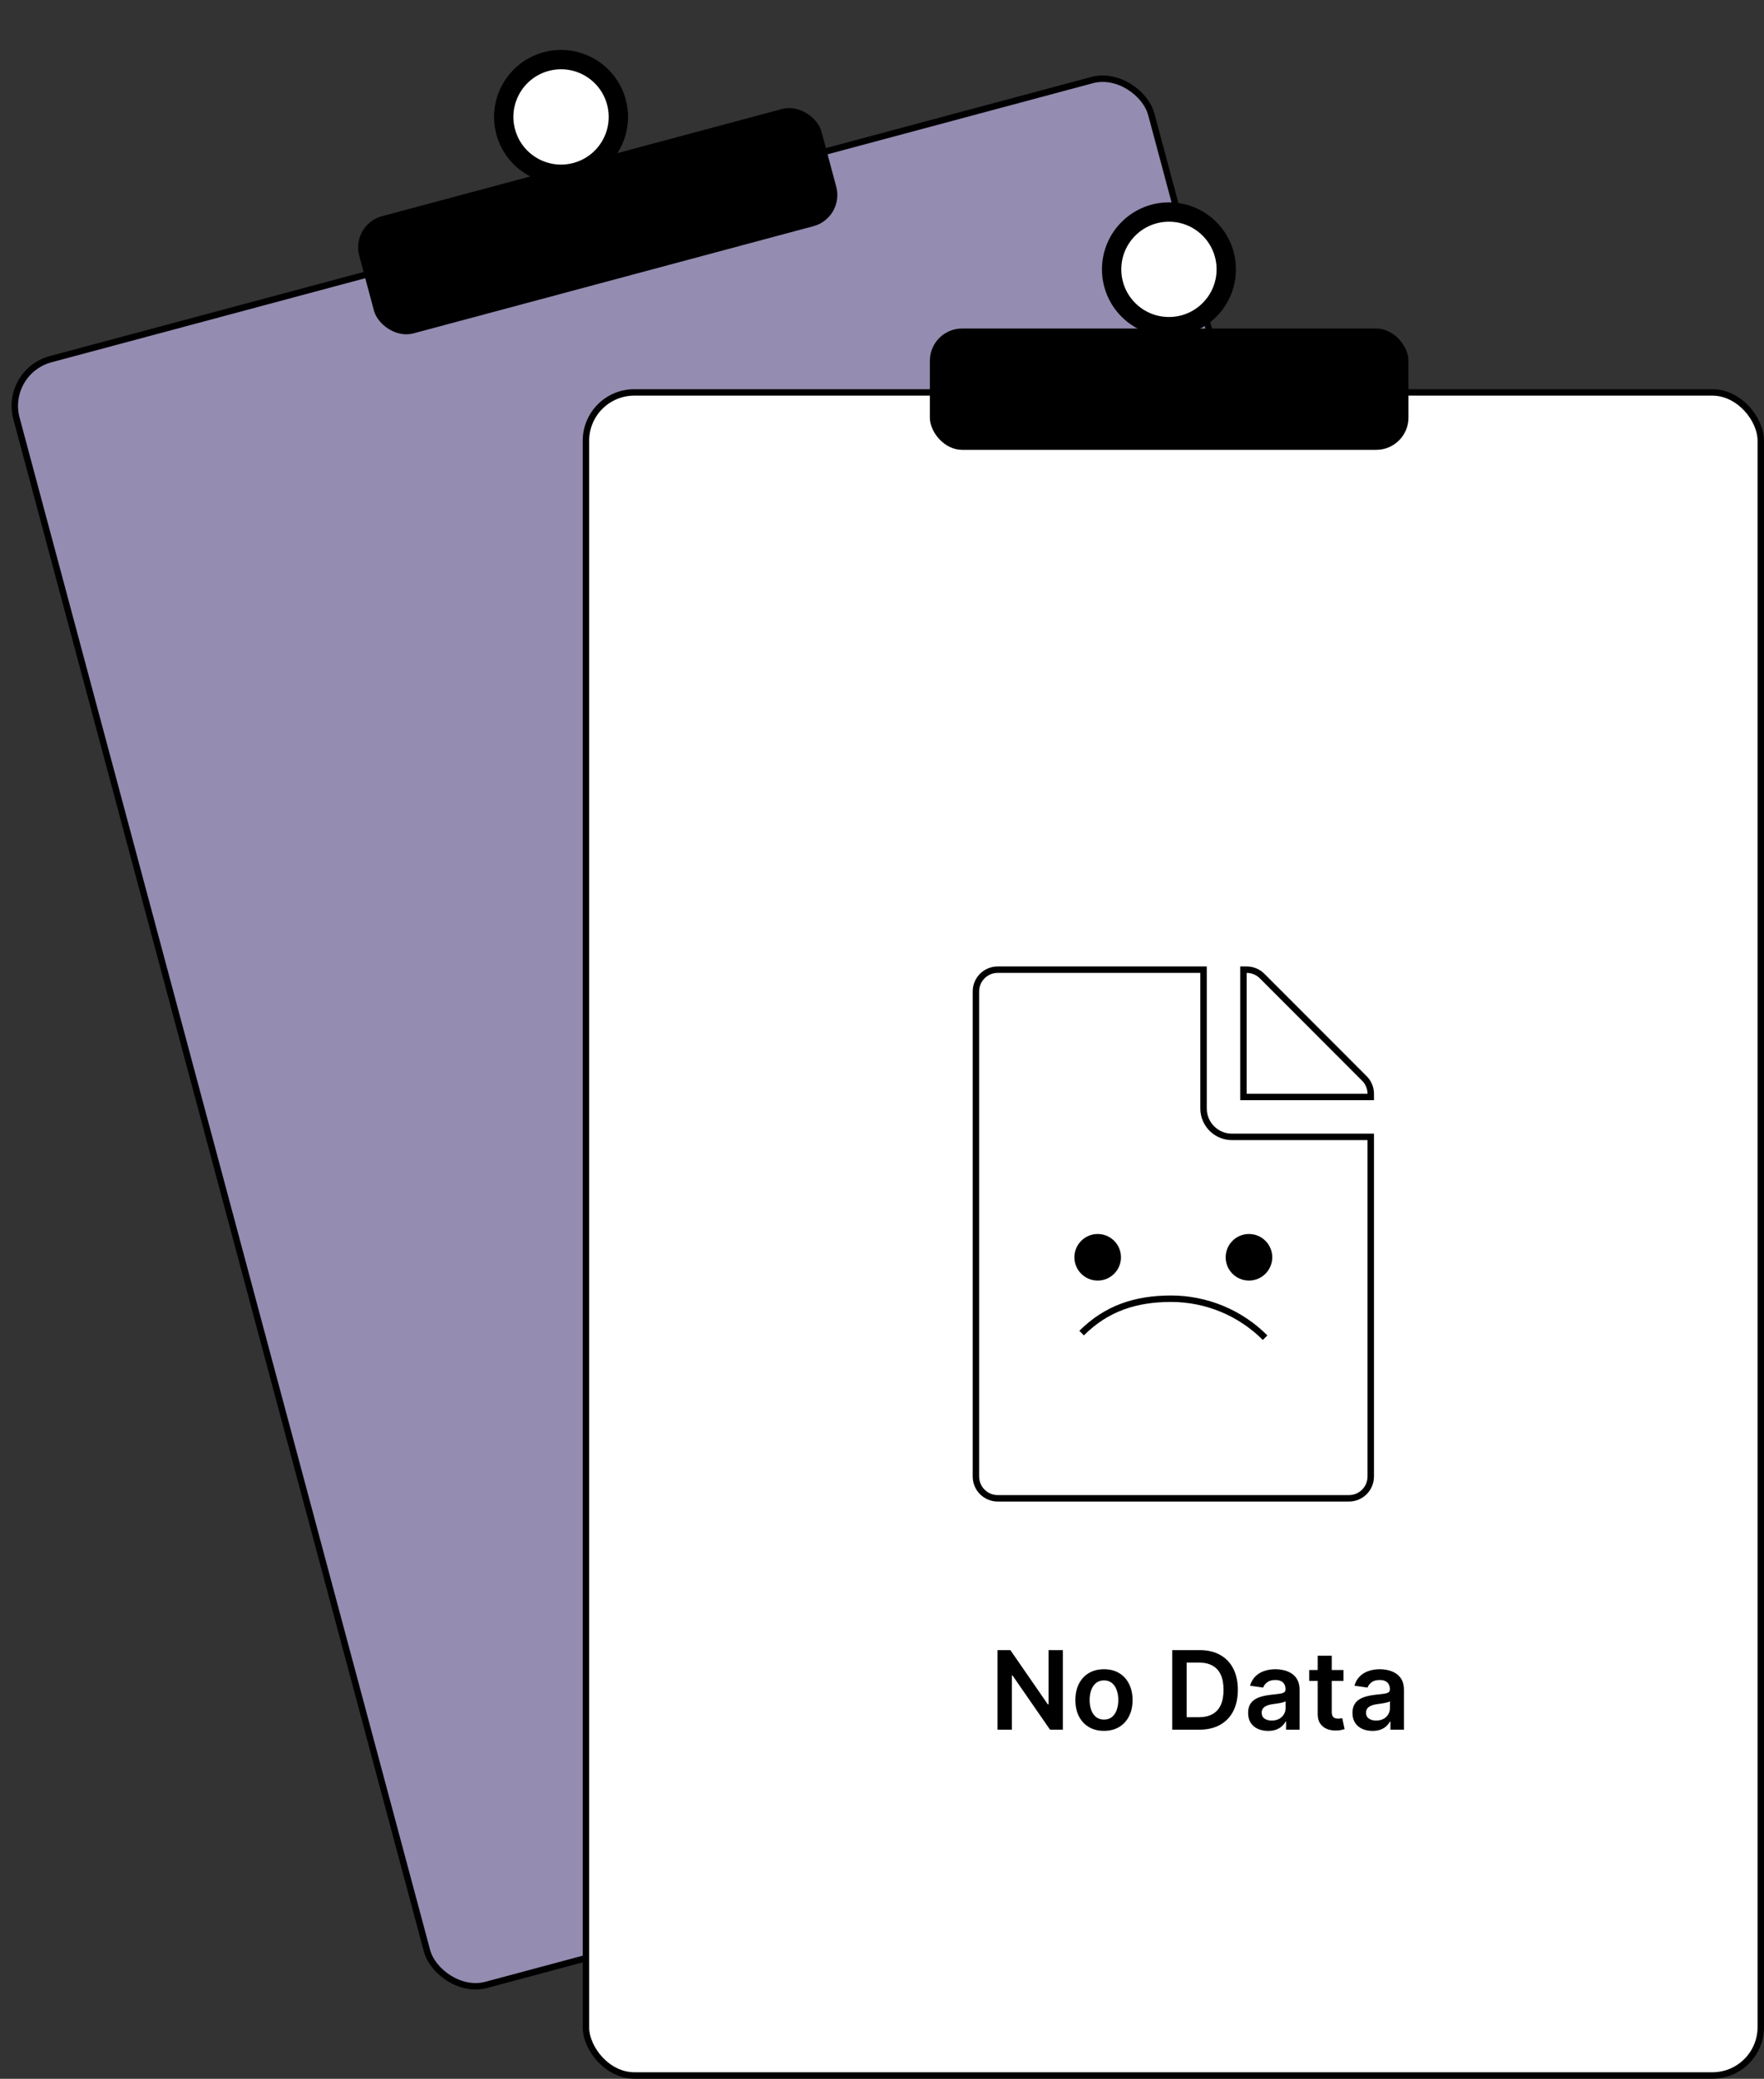 <svg width="129" height="152" viewBox="0 0 129 152" fill="none" xmlns="http://www.w3.org/2000/svg">
<rect x="0" y="0" width="129" height="152" fill="#333333" stroke="none"/>
<rect x="0.289" y="27.178" width="85.916" height="123.063" rx="3.536" transform="rotate(-15 0.289 27.178)" fill="#958CB1" stroke="black" stroke-width="0.471"/>
<rect x="25.66" y="16.418" width="35" height="8.871" rx="2.357" transform="rotate(-15 25.66 16.418)" fill="black"/>
<circle cx="41.029" cy="8.55" r="4.191" transform="rotate(-15 41.029 8.55)" fill="white" stroke="black" stroke-width="1.414"/>
<rect x="42.849" y="28.693" width="85.916" height="123.063" rx="3.536" fill="white" stroke="black" stroke-width="0.471"/>
<rect x="68" y="24.021" width="35" height="8.871" rx="2.357" fill="black"/>
<circle cx="85.484" cy="19.695" r="4.191" fill="white" stroke="black" stroke-width="1.414"/>
<g clip-path="url(#clip0_4483_9578)">
<path d="M92.516 97.809C90.692 95.985 88.219 94.961 85.641 94.961C83.062 94.961 80.922 95.652 79.099 97.475" stroke="black" stroke-width="0.471"/>
<circle cx="80.273" cy="91.931" r="1.703" fill="black"/>
<circle cx="91.336" cy="91.931" r="1.703" fill="black"/>
<path d="M100.242 79.98V80.21H90.932V70.9H91.162C91.59 70.9 91.996 71.067 92.295 71.366C92.295 71.366 92.295 71.366 92.295 71.366L99.776 78.855L99.776 78.855C100.076 79.154 100.242 79.56 100.242 79.98ZM72.967 70.9H88.015V81.057C88.015 82.196 88.946 83.127 90.085 83.127H100.242V107.957C100.242 108.843 99.53 109.555 98.644 109.555H72.967C72.081 109.555 71.368 108.843 71.368 107.957V72.498C71.368 71.612 72.081 70.9 72.967 70.9Z" stroke="black" stroke-width="0.471"/>
</g>
<path d="M77.726 120.654V126.473H76.789L74.047 122.51H73.999V126.473H72.945V120.654H73.888L76.627 124.62H76.678V120.654H77.726ZM80.733 126.558C80.306 126.558 79.937 126.464 79.625 126.277C79.312 126.089 79.07 125.827 78.897 125.49C78.727 125.153 78.642 124.759 78.642 124.308C78.642 123.857 78.727 123.462 78.897 123.123C79.07 122.784 79.312 122.521 79.625 122.333C79.937 122.146 80.306 122.052 80.733 122.052C81.159 122.052 81.528 122.146 81.841 122.333C82.153 122.521 82.394 122.784 82.565 123.123C82.737 123.462 82.823 123.857 82.823 124.308C82.823 124.759 82.737 125.153 82.565 125.49C82.394 125.827 82.153 126.089 81.841 126.277C81.528 126.464 81.159 126.558 80.733 126.558ZM80.738 125.734C80.969 125.734 81.162 125.671 81.318 125.544C81.473 125.415 81.589 125.243 81.664 125.027C81.742 124.811 81.781 124.57 81.781 124.305C81.781 124.038 81.742 123.797 81.664 123.581C81.589 123.363 81.473 123.19 81.318 123.061C81.162 122.932 80.969 122.868 80.738 122.868C80.501 122.868 80.305 122.932 80.147 123.061C79.992 123.19 79.876 123.363 79.798 123.581C79.722 123.797 79.684 124.038 79.684 124.305C79.684 124.57 79.722 124.811 79.798 125.027C79.876 125.243 79.992 125.415 80.147 125.544C80.305 125.671 80.501 125.734 80.738 125.734ZM87.698 126.473H85.726V120.654H87.738C88.315 120.654 88.811 120.771 89.226 121.004C89.643 121.235 89.963 121.567 90.186 122.001C90.41 122.435 90.522 122.954 90.522 123.558C90.522 124.164 90.409 124.685 90.184 125.12C89.96 125.556 89.637 125.89 89.215 126.123C88.794 126.356 88.289 126.473 87.698 126.473ZM86.78 125.561H87.647C88.052 125.561 88.39 125.487 88.661 125.339C88.932 125.19 89.135 124.967 89.272 124.672C89.408 124.374 89.476 124.003 89.476 123.558C89.476 123.113 89.408 122.743 89.272 122.45C89.135 122.154 88.934 121.934 88.666 121.788C88.401 121.64 88.072 121.566 87.678 121.566H86.78V125.561ZM92.733 126.561C92.457 126.561 92.208 126.511 91.986 126.413C91.766 126.313 91.592 126.165 91.463 125.97C91.337 125.775 91.273 125.534 91.273 125.248C91.273 125.002 91.319 124.798 91.409 124.637C91.5 124.476 91.624 124.348 91.782 124.251C91.939 124.154 92.116 124.082 92.313 124.032C92.512 123.981 92.717 123.944 92.929 123.922C93.185 123.895 93.392 123.871 93.552 123.85C93.711 123.828 93.826 123.794 93.898 123.748C93.972 123.701 94.009 123.628 94.009 123.529V123.512C94.009 123.298 93.945 123.133 93.819 123.015C93.692 122.898 93.509 122.839 93.27 122.839C93.018 122.839 92.819 122.894 92.671 123.004C92.525 123.114 92.427 123.243 92.375 123.393L91.415 123.257C91.491 122.992 91.616 122.77 91.79 122.592C91.964 122.412 92.177 122.278 92.429 122.189C92.681 122.098 92.96 122.052 93.265 122.052C93.475 122.052 93.684 122.077 93.892 122.126C94.101 122.175 94.291 122.257 94.463 122.37C94.636 122.482 94.774 122.635 94.878 122.828C94.984 123.021 95.037 123.262 95.037 123.552V126.473H94.049V125.873H94.015C93.952 125.994 93.864 126.108 93.75 126.214C93.639 126.318 93.498 126.403 93.327 126.467C93.159 126.529 92.961 126.561 92.733 126.561ZM93 125.805C93.207 125.805 93.386 125.764 93.537 125.683C93.689 125.6 93.805 125.49 93.887 125.353C93.97 125.217 94.012 125.068 94.012 124.907V124.393C93.98 124.42 93.925 124.444 93.847 124.467C93.771 124.49 93.686 124.51 93.591 124.527C93.497 124.544 93.403 124.559 93.31 124.572C93.217 124.585 93.137 124.597 93.069 124.606C92.915 124.627 92.778 124.661 92.657 124.708C92.535 124.756 92.44 124.822 92.37 124.907C92.3 124.991 92.265 125.099 92.265 125.231C92.265 125.421 92.334 125.564 92.472 125.66C92.61 125.757 92.786 125.805 93 125.805ZM98.25 122.109V122.904H95.742V122.109H98.25ZM96.361 121.064H97.39V125.16C97.39 125.298 97.41 125.404 97.452 125.478C97.496 125.55 97.552 125.6 97.623 125.626C97.693 125.653 97.77 125.666 97.856 125.666C97.92 125.666 97.979 125.661 98.032 125.652C98.087 125.642 98.128 125.634 98.157 125.626L98.33 126.43C98.275 126.449 98.196 126.47 98.094 126.493C97.994 126.515 97.871 126.529 97.725 126.532C97.467 126.54 97.235 126.501 97.029 126.416C96.822 126.329 96.659 126.194 96.537 126.012C96.418 125.831 96.359 125.603 96.361 125.331V121.064ZM100.366 126.561C100.09 126.561 99.841 126.511 99.619 126.413C99.399 126.313 99.225 126.165 99.096 125.97C98.969 125.775 98.906 125.534 98.906 125.248C98.906 125.002 98.951 124.798 99.042 124.637C99.133 124.476 99.257 124.348 99.414 124.251C99.572 124.154 99.749 124.082 99.946 124.032C100.145 123.981 100.35 123.944 100.562 123.922C100.818 123.895 101.025 123.871 101.184 123.85C101.343 123.828 101.459 123.794 101.531 123.748C101.605 123.701 101.642 123.628 101.642 123.529V123.512C101.642 123.298 101.578 123.133 101.451 123.015C101.324 122.898 101.142 122.839 100.903 122.839C100.651 122.839 100.451 122.894 100.304 123.004C100.158 123.114 100.059 123.243 100.008 123.393L99.048 123.257C99.124 122.992 99.249 122.77 99.423 122.592C99.597 122.412 99.81 122.278 100.062 122.189C100.314 122.098 100.592 122.052 100.897 122.052C101.108 122.052 101.317 122.077 101.525 122.126C101.734 122.175 101.924 122.257 102.096 122.37C102.269 122.482 102.407 122.635 102.511 122.828C102.617 123.021 102.67 123.262 102.67 123.552V126.473H101.681V125.873H101.647C101.585 125.994 101.497 126.108 101.383 126.214C101.271 126.318 101.13 126.403 100.96 126.467C100.791 126.529 100.593 126.561 100.366 126.561ZM100.633 125.805C100.84 125.805 101.019 125.764 101.17 125.683C101.322 125.6 101.438 125.49 101.52 125.353C101.603 125.217 101.645 125.068 101.645 124.907V124.393C101.612 124.42 101.557 124.444 101.48 124.467C101.404 124.49 101.319 124.51 101.224 124.527C101.129 124.544 101.036 124.559 100.943 124.572C100.85 124.585 100.77 124.597 100.701 124.606C100.548 124.627 100.411 124.661 100.289 124.708C100.168 124.756 100.073 124.822 100.002 124.907C99.932 124.991 99.897 125.099 99.897 125.231C99.897 125.421 99.966 125.564 100.105 125.66C100.243 125.757 100.419 125.805 100.633 125.805Z" fill="black"/>
<defs>
<clipPath id="clip0_4483_9578">
<rect width="39.127" height="39.127" fill="white" transform="translate(66.242 70.664)"/>
</clipPath>
</defs>
</svg>
